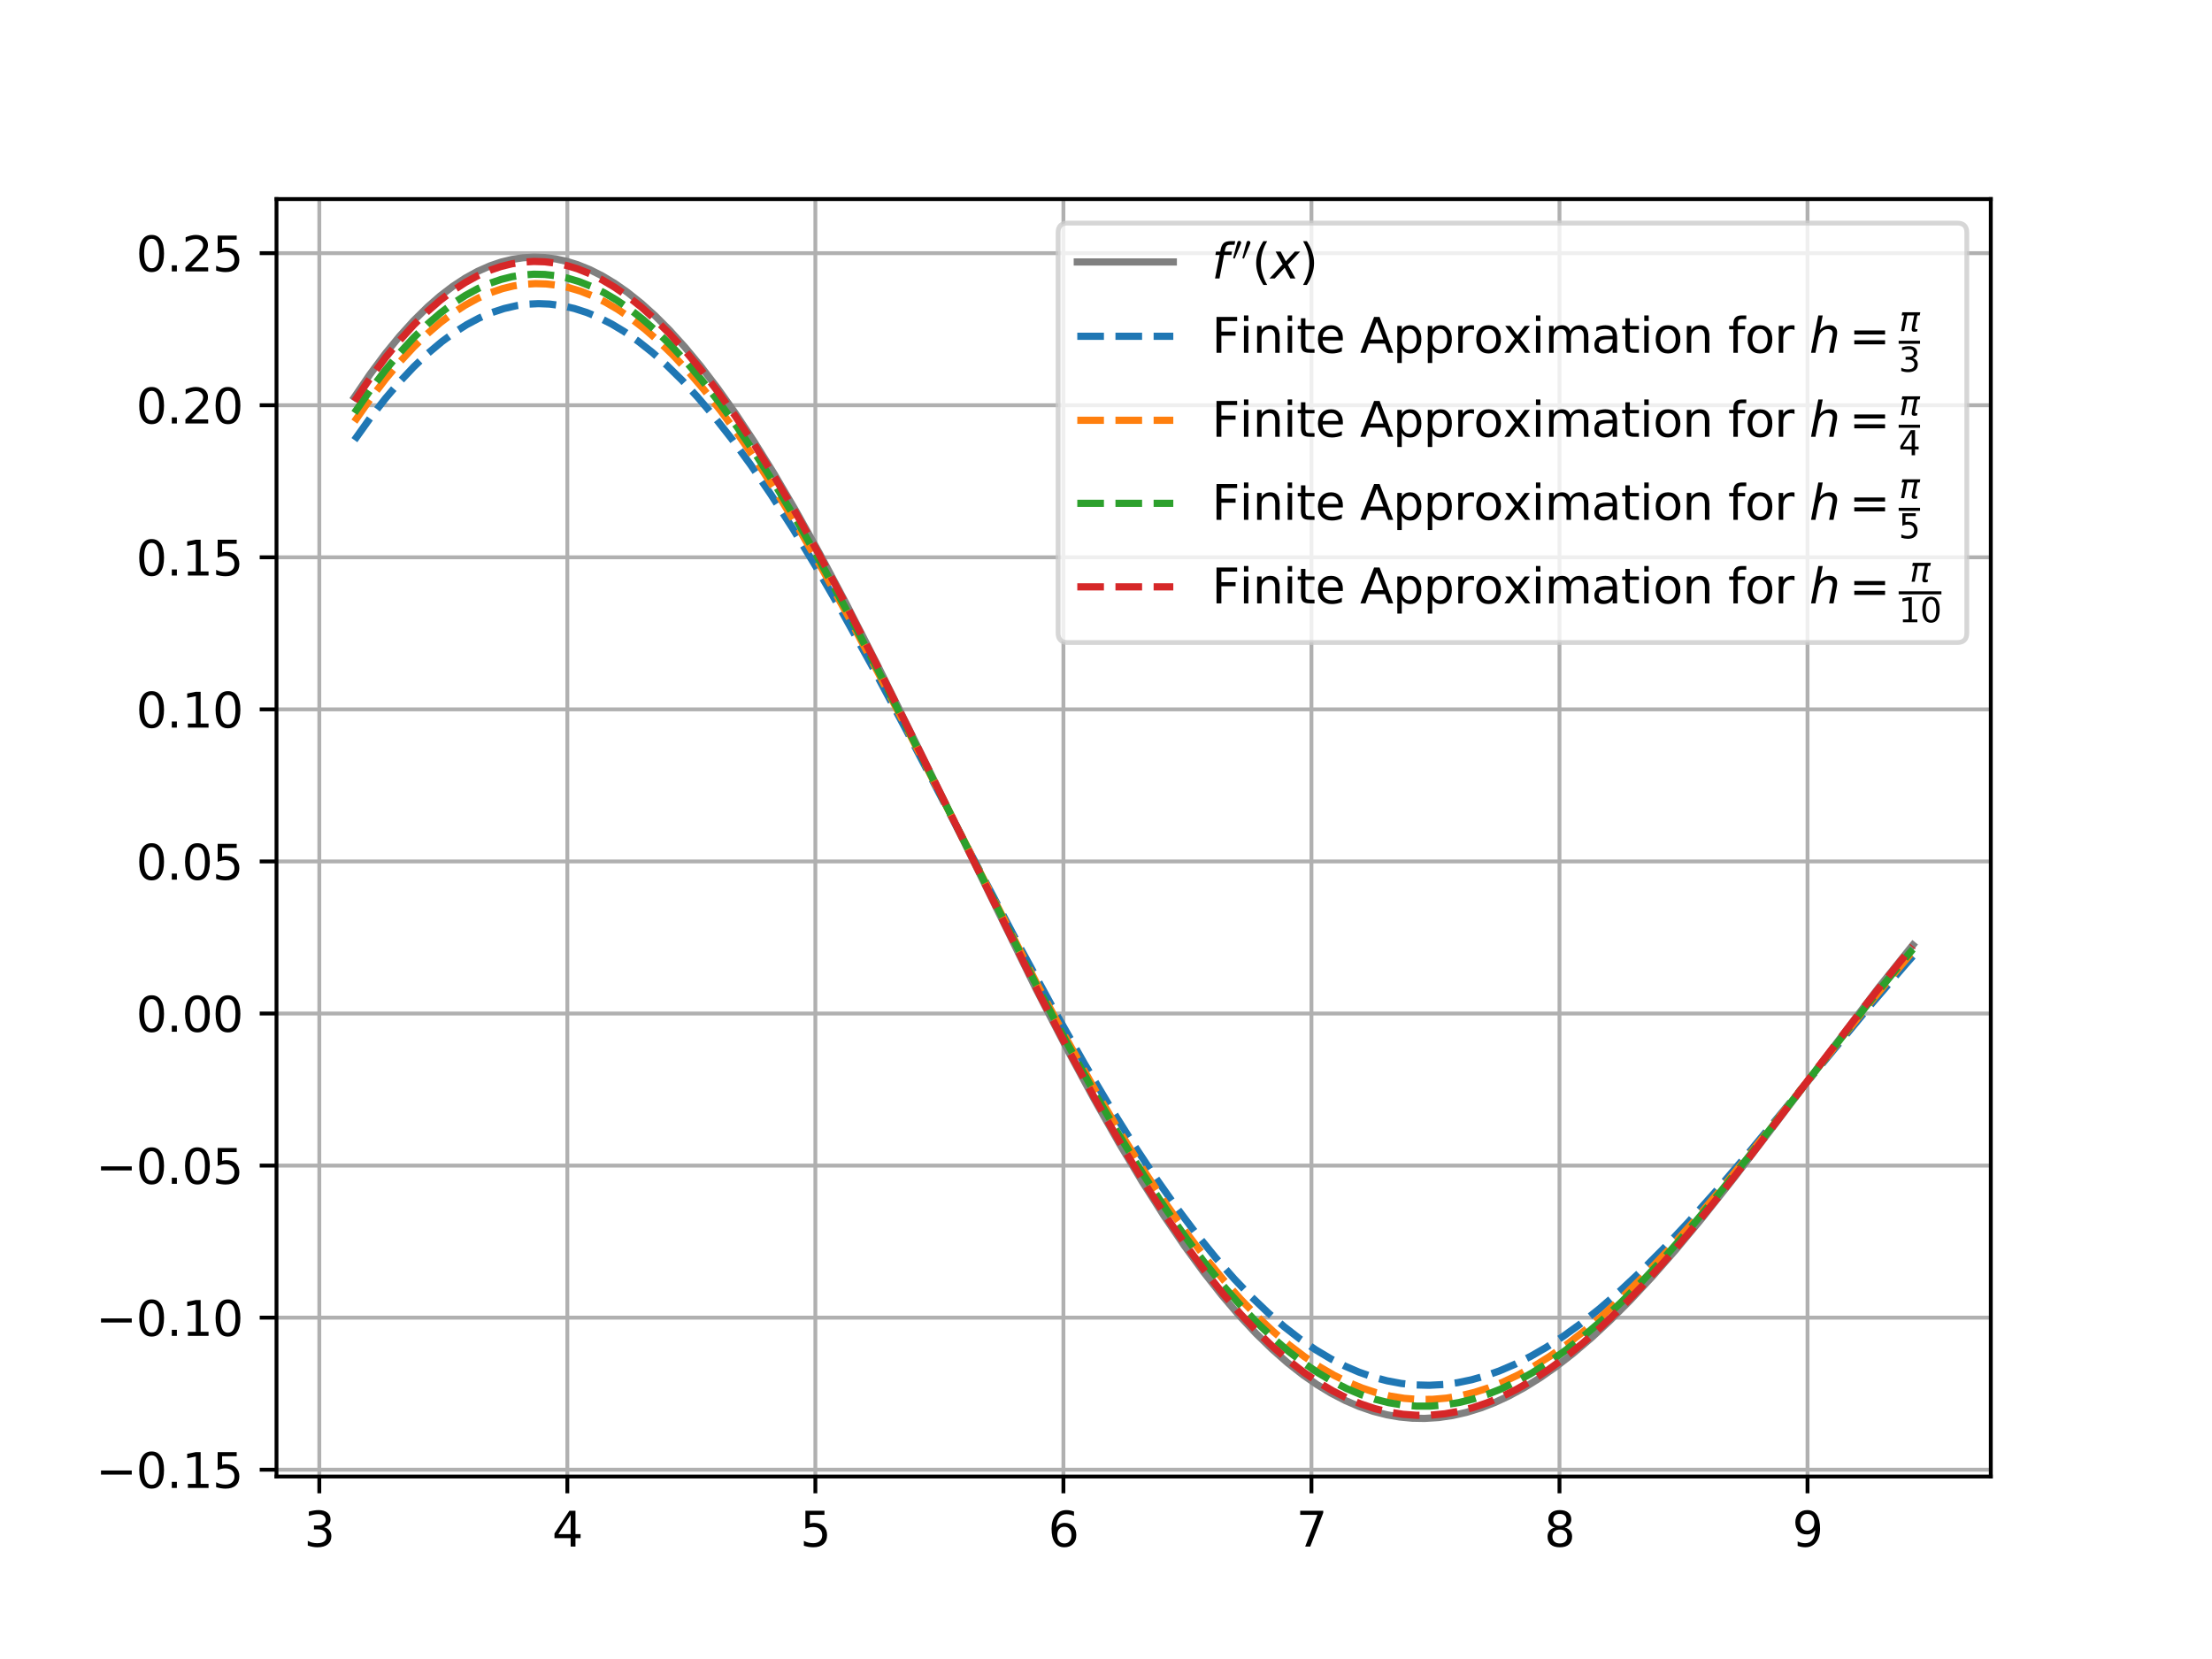 <?xml version="1.0" encoding="utf-8" standalone="no"?>
<!DOCTYPE svg PUBLIC "-//W3C//DTD SVG 1.1//EN"
  "http://www.w3.org/Graphics/SVG/1.1/DTD/svg11.dtd">
<svg xmlns:xlink="http://www.w3.org/1999/xlink" width="460.8pt" height="345.6pt" viewBox="0 0 460.8 345.6" xmlns="http://www.w3.org/2000/svg" version="1.1">
 <defs>
  <style type="text/css">*{stroke-linejoin: round; stroke-linecap: butt}</style>
 </defs>
 <g id="figure_1">
  <g id="patch_1">
   <path d="M 0 345.6 
L 460.8 345.6 
L 460.8 0 
L 0 0 
z
" style="fill: #ffffff"/>
  </g>
  <g id="axes_1">
   <g id="patch_2">
    <path d="M 57.6 307.584 
L 414.72 307.584 
L 414.72 41.472 
L 57.6 41.472 
z
" style="fill: #ffffff"/>
   </g>
   <g id="matplotlib.axis_1">
    <g id="xtick_1">
     <g id="line2d_1">
      <path d="M 66.517 307.584 
L 66.517 41.472 
" clip-path="url(#p59046f3dd7)" style="fill: none; stroke: #b0b0b0; stroke-width: 0.8; stroke-linecap: square"/>
     </g>
     <g id="line2d_2">
      <defs>
       <path id="ma55c573a46" d="M 0 0 
L 0 3.5 
" style="stroke: #000000; stroke-width: 0.8"/>
      </defs>
      <g>
       <use xlink:href="#ma55c573a46" x="66.517" y="307.584" style="stroke: #000000; stroke-width: 0.8"/>
      </g>
     </g>
     <g id="text_1">
      <!-- 3 -->
      <g transform="translate(63.335 322.182) scale(0.1 -0.1)">
       <defs>
        <path id="DejaVuSans-33" d="M 2597 2516 
Q 3050 2419 3304 2112 
Q 3559 1806 3559 1356 
Q 3559 666 3084 287 
Q 2609 -91 1734 -91 
Q 1441 -91 1130 -33 
Q 819 25 488 141 
L 488 750 
Q 750 597 1062 519 
Q 1375 441 1716 441 
Q 2309 441 2620 675 
Q 2931 909 2931 1356 
Q 2931 1769 2642 2001 
Q 2353 2234 1838 2234 
L 1294 2234 
L 1294 2753 
L 1863 2753 
Q 2328 2753 2575 2939 
Q 2822 3125 2822 3475 
Q 2822 3834 2567 4026 
Q 2313 4219 1838 4219 
Q 1578 4219 1281 4162 
Q 984 4106 628 3988 
L 628 4550 
Q 988 4650 1302 4700 
Q 1616 4750 1894 4750 
Q 2613 4750 3031 4423 
Q 3450 4097 3450 3541 
Q 3450 3153 3228 2886 
Q 3006 2619 2597 2516 
z
" transform="scale(0.016)"/>
       </defs>
       <use xlink:href="#DejaVuSans-33"/>
      </g>
     </g>
    </g>
    <g id="xtick_2">
     <g id="line2d_3">
      <path d="M 118.187 307.584 
L 118.187 41.472 
" clip-path="url(#p59046f3dd7)" style="fill: none; stroke: #b0b0b0; stroke-width: 0.8; stroke-linecap: square"/>
     </g>
     <g id="line2d_4">
      <g>
       <use xlink:href="#ma55c573a46" x="118.187" y="307.584" style="stroke: #000000; stroke-width: 0.8"/>
      </g>
     </g>
     <g id="text_2">
      <!-- 4 -->
      <g transform="translate(115.006 322.182) scale(0.1 -0.1)">
       <defs>
        <path id="DejaVuSans-34" d="M 2419 4116 
L 825 1625 
L 2419 1625 
L 2419 4116 
z
M 2253 4666 
L 3047 4666 
L 3047 1625 
L 3713 1625 
L 3713 1100 
L 3047 1100 
L 3047 0 
L 2419 0 
L 2419 1100 
L 313 1100 
L 313 1709 
L 2253 4666 
z
" transform="scale(0.016)"/>
       </defs>
       <use xlink:href="#DejaVuSans-34"/>
      </g>
     </g>
    </g>
    <g id="xtick_3">
     <g id="line2d_5">
      <path d="M 169.857 307.584 
L 169.857 41.472 
" clip-path="url(#p59046f3dd7)" style="fill: none; stroke: #b0b0b0; stroke-width: 0.8; stroke-linecap: square"/>
     </g>
     <g id="line2d_6">
      <g>
       <use xlink:href="#ma55c573a46" x="169.857" y="307.584" style="stroke: #000000; stroke-width: 0.8"/>
      </g>
     </g>
     <g id="text_3">
      <!-- 5 -->
      <g transform="translate(166.676 322.182) scale(0.1 -0.1)">
       <defs>
        <path id="DejaVuSans-35" d="M 691 4666 
L 3169 4666 
L 3169 4134 
L 1269 4134 
L 1269 2991 
Q 1406 3038 1543 3061 
Q 1681 3084 1819 3084 
Q 2600 3084 3056 2656 
Q 3513 2228 3513 1497 
Q 3513 744 3044 326 
Q 2575 -91 1722 -91 
Q 1428 -91 1123 -41 
Q 819 9 494 109 
L 494 744 
Q 775 591 1075 516 
Q 1375 441 1709 441 
Q 2250 441 2565 725 
Q 2881 1009 2881 1497 
Q 2881 1984 2565 2268 
Q 2250 2553 1709 2553 
Q 1456 2553 1204 2497 
Q 953 2441 691 2322 
L 691 4666 
z
" transform="scale(0.016)"/>
       </defs>
       <use xlink:href="#DejaVuSans-35"/>
      </g>
     </g>
    </g>
    <g id="xtick_4">
     <g id="line2d_7">
      <path d="M 221.528 307.584 
L 221.528 41.472 
" clip-path="url(#p59046f3dd7)" style="fill: none; stroke: #b0b0b0; stroke-width: 0.8; stroke-linecap: square"/>
     </g>
     <g id="line2d_8">
      <g>
       <use xlink:href="#ma55c573a46" x="221.528" y="307.584" style="stroke: #000000; stroke-width: 0.8"/>
      </g>
     </g>
     <g id="text_4">
      <!-- 6 -->
      <g transform="translate(218.346 322.182) scale(0.1 -0.1)">
       <defs>
        <path id="DejaVuSans-36" d="M 2113 2584 
Q 1688 2584 1439 2293 
Q 1191 2003 1191 1497 
Q 1191 994 1439 701 
Q 1688 409 2113 409 
Q 2538 409 2786 701 
Q 3034 994 3034 1497 
Q 3034 2003 2786 2293 
Q 2538 2584 2113 2584 
z
M 3366 4563 
L 3366 3988 
Q 3128 4100 2886 4159 
Q 2644 4219 2406 4219 
Q 1781 4219 1451 3797 
Q 1122 3375 1075 2522 
Q 1259 2794 1537 2939 
Q 1816 3084 2150 3084 
Q 2853 3084 3261 2657 
Q 3669 2231 3669 1497 
Q 3669 778 3244 343 
Q 2819 -91 2113 -91 
Q 1303 -91 875 529 
Q 447 1150 447 2328 
Q 447 3434 972 4092 
Q 1497 4750 2381 4750 
Q 2619 4750 2861 4703 
Q 3103 4656 3366 4563 
z
" transform="scale(0.016)"/>
       </defs>
       <use xlink:href="#DejaVuSans-36"/>
      </g>
     </g>
    </g>
    <g id="xtick_5">
     <g id="line2d_9">
      <path d="M 273.198 307.584 
L 273.198 41.472 
" clip-path="url(#p59046f3dd7)" style="fill: none; stroke: #b0b0b0; stroke-width: 0.8; stroke-linecap: square"/>
     </g>
     <g id="line2d_10">
      <g>
       <use xlink:href="#ma55c573a46" x="273.198" y="307.584" style="stroke: #000000; stroke-width: 0.8"/>
      </g>
     </g>
     <g id="text_5">
      <!-- 7 -->
      <g transform="translate(270.017 322.182) scale(0.1 -0.1)">
       <defs>
        <path id="DejaVuSans-37" d="M 525 4666 
L 3525 4666 
L 3525 4397 
L 1831 0 
L 1172 0 
L 2766 4134 
L 525 4134 
L 525 4666 
z
" transform="scale(0.016)"/>
       </defs>
       <use xlink:href="#DejaVuSans-37"/>
      </g>
     </g>
    </g>
    <g id="xtick_6">
     <g id="line2d_11">
      <path d="M 324.868 307.584 
L 324.868 41.472 
" clip-path="url(#p59046f3dd7)" style="fill: none; stroke: #b0b0b0; stroke-width: 0.8; stroke-linecap: square"/>
     </g>
     <g id="line2d_12">
      <g>
       <use xlink:href="#ma55c573a46" x="324.868" y="307.584" style="stroke: #000000; stroke-width: 0.8"/>
      </g>
     </g>
     <g id="text_6">
      <!-- 8 -->
      <g transform="translate(321.687 322.182) scale(0.1 -0.1)">
       <defs>
        <path id="DejaVuSans-38" d="M 2034 2216 
Q 1584 2216 1326 1975 
Q 1069 1734 1069 1313 
Q 1069 891 1326 650 
Q 1584 409 2034 409 
Q 2484 409 2743 651 
Q 3003 894 3003 1313 
Q 3003 1734 2745 1975 
Q 2488 2216 2034 2216 
z
M 1403 2484 
Q 997 2584 770 2862 
Q 544 3141 544 3541 
Q 544 4100 942 4425 
Q 1341 4750 2034 4750 
Q 2731 4750 3128 4425 
Q 3525 4100 3525 3541 
Q 3525 3141 3298 2862 
Q 3072 2584 2669 2484 
Q 3125 2378 3379 2068 
Q 3634 1759 3634 1313 
Q 3634 634 3220 271 
Q 2806 -91 2034 -91 
Q 1263 -91 848 271 
Q 434 634 434 1313 
Q 434 1759 690 2068 
Q 947 2378 1403 2484 
z
M 1172 3481 
Q 1172 3119 1398 2916 
Q 1625 2713 2034 2713 
Q 2441 2713 2670 2916 
Q 2900 3119 2900 3481 
Q 2900 3844 2670 4047 
Q 2441 4250 2034 4250 
Q 1625 4250 1398 4047 
Q 1172 3844 1172 3481 
z
" transform="scale(0.016)"/>
       </defs>
       <use xlink:href="#DejaVuSans-38"/>
      </g>
     </g>
    </g>
    <g id="xtick_7">
     <g id="line2d_13">
      <path d="M 376.539 307.584 
L 376.539 41.472 
" clip-path="url(#p59046f3dd7)" style="fill: none; stroke: #b0b0b0; stroke-width: 0.8; stroke-linecap: square"/>
     </g>
     <g id="line2d_14">
      <g>
       <use xlink:href="#ma55c573a46" x="376.539" y="307.584" style="stroke: #000000; stroke-width: 0.8"/>
      </g>
     </g>
     <g id="text_7">
      <!-- 9 -->
      <g transform="translate(373.358 322.182) scale(0.1 -0.1)">
       <defs>
        <path id="DejaVuSans-39" d="M 703 97 
L 703 672 
Q 941 559 1184 500 
Q 1428 441 1663 441 
Q 2288 441 2617 861 
Q 2947 1281 2994 2138 
Q 2813 1869 2534 1725 
Q 2256 1581 1919 1581 
Q 1219 1581 811 2004 
Q 403 2428 403 3163 
Q 403 3881 828 4315 
Q 1253 4750 1959 4750 
Q 2769 4750 3195 4129 
Q 3622 3509 3622 2328 
Q 3622 1225 3098 567 
Q 2575 -91 1691 -91 
Q 1453 -91 1209 -44 
Q 966 3 703 97 
z
M 1959 2075 
Q 2384 2075 2632 2365 
Q 2881 2656 2881 3163 
Q 2881 3666 2632 3958 
Q 2384 4250 1959 4250 
Q 1534 4250 1286 3958 
Q 1038 3666 1038 3163 
Q 1038 2656 1286 2365 
Q 1534 2075 1959 2075 
z
" transform="scale(0.016)"/>
       </defs>
       <use xlink:href="#DejaVuSans-39"/>
      </g>
     </g>
    </g>
   </g>
   <g id="matplotlib.axis_2">
    <g id="ytick_1">
     <g id="line2d_15">
      <path d="M 57.6 306.168 
L 414.72 306.168 
" clip-path="url(#p59046f3dd7)" style="fill: none; stroke: #b0b0b0; stroke-width: 0.8; stroke-linecap: square"/>
     </g>
     <g id="line2d_16">
      <defs>
       <path id="mdb1c4c41d0" d="M 0 0 
L -3.5 0 
" style="stroke: #000000; stroke-width: 0.8"/>
      </defs>
      <g>
       <use xlink:href="#mdb1c4c41d0" x="57.6" y="306.168" style="stroke: #000000; stroke-width: 0.8"/>
      </g>
     </g>
     <g id="text_8">
      <!-- −0.15 -->
      <g transform="translate(19.955 309.967) scale(0.1 -0.1)">
       <defs>
        <path id="DejaVuSans-2212" d="M 678 2272 
L 4684 2272 
L 4684 1741 
L 678 1741 
L 678 2272 
z
" transform="scale(0.016)"/>
        <path id="DejaVuSans-30" d="M 2034 4250 
Q 1547 4250 1301 3770 
Q 1056 3291 1056 2328 
Q 1056 1369 1301 889 
Q 1547 409 2034 409 
Q 2525 409 2770 889 
Q 3016 1369 3016 2328 
Q 3016 3291 2770 3770 
Q 2525 4250 2034 4250 
z
M 2034 4750 
Q 2819 4750 3233 4129 
Q 3647 3509 3647 2328 
Q 3647 1150 3233 529 
Q 2819 -91 2034 -91 
Q 1250 -91 836 529 
Q 422 1150 422 2328 
Q 422 3509 836 4129 
Q 1250 4750 2034 4750 
z
" transform="scale(0.016)"/>
        <path id="DejaVuSans-2e" d="M 684 794 
L 1344 794 
L 1344 0 
L 684 0 
L 684 794 
z
" transform="scale(0.016)"/>
        <path id="DejaVuSans-31" d="M 794 531 
L 1825 531 
L 1825 4091 
L 703 3866 
L 703 4441 
L 1819 4666 
L 2450 4666 
L 2450 531 
L 3481 531 
L 3481 0 
L 794 0 
L 794 531 
z
" transform="scale(0.016)"/>
       </defs>
       <use xlink:href="#DejaVuSans-2212"/>
       <use xlink:href="#DejaVuSans-30" x="83.789"/>
       <use xlink:href="#DejaVuSans-2e" x="147.412"/>
       <use xlink:href="#DejaVuSans-31" x="179.199"/>
       <use xlink:href="#DejaVuSans-35" x="242.822"/>
      </g>
     </g>
    </g>
    <g id="ytick_2">
     <g id="line2d_17">
      <path d="M 57.6 274.489 
L 414.72 274.489 
" clip-path="url(#p59046f3dd7)" style="fill: none; stroke: #b0b0b0; stroke-width: 0.8; stroke-linecap: square"/>
     </g>
     <g id="line2d_18">
      <g>
       <use xlink:href="#mdb1c4c41d0" x="57.6" y="274.489" style="stroke: #000000; stroke-width: 0.8"/>
      </g>
     </g>
     <g id="text_9">
      <!-- −0.10 -->
      <g transform="translate(19.955 278.289) scale(0.1 -0.1)">
       <use xlink:href="#DejaVuSans-2212"/>
       <use xlink:href="#DejaVuSans-30" x="83.789"/>
       <use xlink:href="#DejaVuSans-2e" x="147.412"/>
       <use xlink:href="#DejaVuSans-31" x="179.199"/>
       <use xlink:href="#DejaVuSans-30" x="242.822"/>
      </g>
     </g>
    </g>
    <g id="ytick_3">
     <g id="line2d_19">
      <path d="M 57.6 242.811 
L 414.72 242.811 
" clip-path="url(#p59046f3dd7)" style="fill: none; stroke: #b0b0b0; stroke-width: 0.8; stroke-linecap: square"/>
     </g>
     <g id="line2d_20">
      <g>
       <use xlink:href="#mdb1c4c41d0" x="57.6" y="242.811" style="stroke: #000000; stroke-width: 0.8"/>
      </g>
     </g>
     <g id="text_10">
      <!-- −0.05 -->
      <g transform="translate(19.955 246.61) scale(0.1 -0.1)">
       <use xlink:href="#DejaVuSans-2212"/>
       <use xlink:href="#DejaVuSans-30" x="83.789"/>
       <use xlink:href="#DejaVuSans-2e" x="147.412"/>
       <use xlink:href="#DejaVuSans-30" x="179.199"/>
       <use xlink:href="#DejaVuSans-35" x="242.822"/>
      </g>
     </g>
    </g>
    <g id="ytick_4">
     <g id="line2d_21">
      <path d="M 57.6 211.132 
L 414.72 211.132 
" clip-path="url(#p59046f3dd7)" style="fill: none; stroke: #b0b0b0; stroke-width: 0.8; stroke-linecap: square"/>
     </g>
     <g id="line2d_22">
      <g>
       <use xlink:href="#mdb1c4c41d0" x="57.6" y="211.132" style="stroke: #000000; stroke-width: 0.8"/>
      </g>
     </g>
     <g id="text_11">
      <!-- 0.00 -->
      <g transform="translate(28.334 214.931) scale(0.1 -0.1)">
       <use xlink:href="#DejaVuSans-30"/>
       <use xlink:href="#DejaVuSans-2e" x="63.623"/>
       <use xlink:href="#DejaVuSans-30" x="95.41"/>
       <use xlink:href="#DejaVuSans-30" x="159.033"/>
      </g>
     </g>
    </g>
    <g id="ytick_5">
     <g id="line2d_23">
      <path d="M 57.6 179.454 
L 414.72 179.454 
" clip-path="url(#p59046f3dd7)" style="fill: none; stroke: #b0b0b0; stroke-width: 0.8; stroke-linecap: square"/>
     </g>
     <g id="line2d_24">
      <g>
       <use xlink:href="#mdb1c4c41d0" x="57.6" y="179.454" style="stroke: #000000; stroke-width: 0.8"/>
      </g>
     </g>
     <g id="text_12">
      <!-- 0.05 -->
      <g transform="translate(28.334 183.253) scale(0.1 -0.1)">
       <use xlink:href="#DejaVuSans-30"/>
       <use xlink:href="#DejaVuSans-2e" x="63.623"/>
       <use xlink:href="#DejaVuSans-30" x="95.41"/>
       <use xlink:href="#DejaVuSans-35" x="159.033"/>
      </g>
     </g>
    </g>
    <g id="ytick_6">
     <g id="line2d_25">
      <path d="M 57.6 147.775 
L 414.72 147.775 
" clip-path="url(#p59046f3dd7)" style="fill: none; stroke: #b0b0b0; stroke-width: 0.8; stroke-linecap: square"/>
     </g>
     <g id="line2d_26">
      <g>
       <use xlink:href="#mdb1c4c41d0" x="57.6" y="147.775" style="stroke: #000000; stroke-width: 0.8"/>
      </g>
     </g>
     <g id="text_13">
      <!-- 0.10 -->
      <g transform="translate(28.334 151.574) scale(0.1 -0.1)">
       <use xlink:href="#DejaVuSans-30"/>
       <use xlink:href="#DejaVuSans-2e" x="63.623"/>
       <use xlink:href="#DejaVuSans-31" x="95.41"/>
       <use xlink:href="#DejaVuSans-30" x="159.033"/>
      </g>
     </g>
    </g>
    <g id="ytick_7">
     <g id="line2d_27">
      <path d="M 57.6 116.097 
L 414.72 116.097 
" clip-path="url(#p59046f3dd7)" style="fill: none; stroke: #b0b0b0; stroke-width: 0.8; stroke-linecap: square"/>
     </g>
     <g id="line2d_28">
      <g>
       <use xlink:href="#mdb1c4c41d0" x="57.6" y="116.097" style="stroke: #000000; stroke-width: 0.8"/>
      </g>
     </g>
     <g id="text_14">
      <!-- 0.15 -->
      <g transform="translate(28.334 119.896) scale(0.1 -0.1)">
       <use xlink:href="#DejaVuSans-30"/>
       <use xlink:href="#DejaVuSans-2e" x="63.623"/>
       <use xlink:href="#DejaVuSans-31" x="95.41"/>
       <use xlink:href="#DejaVuSans-35" x="159.033"/>
      </g>
     </g>
    </g>
    <g id="ytick_8">
     <g id="line2d_29">
      <path d="M 57.6 84.418 
L 414.72 84.418 
" clip-path="url(#p59046f3dd7)" style="fill: none; stroke: #b0b0b0; stroke-width: 0.8; stroke-linecap: square"/>
     </g>
     <g id="line2d_30">
      <g>
       <use xlink:href="#mdb1c4c41d0" x="57.6" y="84.418" style="stroke: #000000; stroke-width: 0.8"/>
      </g>
     </g>
     <g id="text_15">
      <!-- 0.20 -->
      <g transform="translate(28.334 88.217) scale(0.1 -0.1)">
       <defs>
        <path id="DejaVuSans-32" d="M 1228 531 
L 3431 531 
L 3431 0 
L 469 0 
L 469 531 
Q 828 903 1448 1529 
Q 2069 2156 2228 2338 
Q 2531 2678 2651 2914 
Q 2772 3150 2772 3378 
Q 2772 3750 2511 3984 
Q 2250 4219 1831 4219 
Q 1534 4219 1204 4116 
Q 875 4013 500 3803 
L 500 4441 
Q 881 4594 1212 4672 
Q 1544 4750 1819 4750 
Q 2544 4750 2975 4387 
Q 3406 4025 3406 3419 
Q 3406 3131 3298 2873 
Q 3191 2616 2906 2266 
Q 2828 2175 2409 1742 
Q 1991 1309 1228 531 
z
" transform="scale(0.016)"/>
       </defs>
       <use xlink:href="#DejaVuSans-30"/>
       <use xlink:href="#DejaVuSans-2e" x="63.623"/>
       <use xlink:href="#DejaVuSans-32" x="95.41"/>
       <use xlink:href="#DejaVuSans-30" x="159.033"/>
      </g>
     </g>
    </g>
    <g id="ytick_9">
     <g id="line2d_31">
      <path d="M 57.6 52.739 
L 414.72 52.739 
" clip-path="url(#p59046f3dd7)" style="fill: none; stroke: #b0b0b0; stroke-width: 0.8; stroke-linecap: square"/>
     </g>
     <g id="line2d_32">
      <g>
       <use xlink:href="#mdb1c4c41d0" x="57.6" y="52.739" style="stroke: #000000; stroke-width: 0.8"/>
      </g>
     </g>
     <g id="text_16">
      <!-- 0.25 -->
      <g transform="translate(28.334 56.539) scale(0.1 -0.1)">
       <use xlink:href="#DejaVuSans-30"/>
       <use xlink:href="#DejaVuSans-2e" x="63.623"/>
       <use xlink:href="#DejaVuSans-32" x="95.41"/>
       <use xlink:href="#DejaVuSans-35" x="159.033"/>
      </g>
     </g>
    </g>
   </g>
   <g id="line2d_33">
    <path d="M 73.833 82.744 
L 77.083 77.972 
L 80.332 73.607 
L 83.257 70.035 
L 86.182 66.805 
L 89.107 63.922 
L 91.707 61.653 
L 94.306 59.663 
L 96.906 57.954 
L 99.506 56.525 
L 102.106 55.378 
L 104.381 54.604 
L 106.656 54.046 
L 108.931 53.701 
L 111.205 53.57 
L 113.48 53.649 
L 115.755 53.939 
L 118.03 54.436 
L 120.305 55.139 
L 122.905 56.19 
L 125.504 57.502 
L 128.104 59.07 
L 130.704 60.888 
L 133.629 63.226 
L 136.554 65.865 
L 139.479 68.797 
L 142.728 72.383 
L 145.978 76.303 
L 149.553 80.981 
L 153.128 86.022 
L 157.027 91.907 
L 161.252 98.702 
L 165.802 106.461 
L 170.677 115.224 
L 176.201 125.631 
L 182.701 138.392 
L 190.825 154.88 
L 215.849 206.043 
L 222.348 218.622 
L 227.873 228.856 
L 233.073 238.025 
L 237.947 246.154 
L 242.497 253.29 
L 246.722 259.493 
L 250.622 264.835 
L 254.521 269.787 
L 258.096 273.971 
L 261.671 277.804 
L 264.921 280.975 
L 268.17 283.842 
L 271.42 286.399 
L 274.345 288.432 
L 277.27 290.209 
L 280.195 291.729 
L 283.12 292.99 
L 286.044 293.994 
L 288.969 294.739 
L 291.569 295.187 
L 294.169 295.434 
L 296.769 295.481 
L 299.693 295.3 
L 302.618 294.872 
L 305.543 294.204 
L 308.468 293.3 
L 311.393 292.166 
L 314.318 290.808 
L 317.567 289.044 
L 320.817 287.022 
L 324.067 284.753 
L 327.642 281.985 
L 331.541 278.659 
L 335.441 275.034 
L 339.666 270.799 
L 344.216 265.914 
L 349.09 260.351 
L 354.615 253.7 
L 361.115 245.505 
L 369.564 234.452 
L 391.338 205.771 
L 398.162 197.262 
L 398.487 196.867 
L 398.487 196.867 
" clip-path="url(#p59046f3dd7)" style="fill: none; stroke: #808080; stroke-width: 1.5; stroke-linecap: square"/>
   </g>
   <g id="line2d_34">
    <path d="M 73.833 91.684 
L 77.083 87.131 
L 80.332 82.957 
L 83.257 79.531 
L 86.182 76.425 
L 89.107 73.642 
L 92.032 71.185 
L 94.631 69.278 
L 97.231 67.632 
L 99.831 66.249 
L 102.431 65.127 
L 105.031 64.269 
L 107.631 63.672 
L 109.905 63.363 
L 112.18 63.253 
L 114.455 63.34 
L 117.055 63.678 
L 119.655 64.269 
L 122.255 65.109 
L 124.855 66.194 
L 127.454 67.519 
L 130.054 69.081 
L 132.979 71.114 
L 135.904 73.431 
L 138.829 76.025 
L 142.078 79.219 
L 145.328 82.729 
L 148.903 86.939 
L 152.478 91.494 
L 156.378 96.832 
L 160.602 103.018 
L 165.152 110.105 
L 170.027 118.134 
L 175.226 127.124 
L 181.401 138.266 
L 188.875 152.248 
L 201.225 175.922 
L 212.599 197.563 
L 219.749 210.71 
L 225.923 221.609 
L 231.448 230.905 
L 236.322 238.687 
L 240.872 245.553 
L 245.097 251.552 
L 249.322 257.163 
L 253.221 261.977 
L 257.121 266.424 
L 260.696 270.166 
L 264.271 273.578 
L 267.521 276.386 
L 270.77 278.91 
L 274.02 281.146 
L 277.27 283.089 
L 280.195 284.588 
L 283.12 285.847 
L 286.044 286.867 
L 288.969 287.649 
L 291.894 288.194 
L 294.819 288.503 
L 297.744 288.579 
L 300.668 288.424 
L 303.593 288.043 
L 306.518 287.439 
L 309.443 286.617 
L 312.368 285.583 
L 315.617 284.192 
L 318.867 282.554 
L 322.117 280.678 
L 325.692 278.354 
L 329.267 275.768 
L 333.166 272.669 
L 337.391 269.006 
L 341.616 265.052 
L 346.491 260.168 
L 351.69 254.628 
L 357.54 248.059 
L 364.364 240.054 
L 374.114 228.242 
L 390.038 208.946 
L 397.187 200.653 
L 398.487 199.187 
L 398.487 199.187 
" clip-path="url(#p59046f3dd7)" style="fill: none; stroke-dasharray: 5.55,2.4; stroke-dashoffset: 0; stroke: #1f77b4; stroke-width: 1.5"/>
   </g>
   <g id="line2d_35">
    <path d="M 73.833 87.836 
L 77.083 83.188 
L 80.332 78.932 
L 83.257 75.443 
L 86.182 72.283 
L 89.107 69.457 
L 91.707 67.227 
L 94.306 65.265 
L 96.906 63.573 
L 99.506 62.151 
L 102.106 60.999 
L 104.706 60.118 
L 106.981 59.569 
L 109.255 59.225 
L 111.53 59.086 
L 113.805 59.151 
L 116.08 59.417 
L 118.355 59.883 
L 120.955 60.658 
L 123.555 61.686 
L 126.154 62.965 
L 128.754 64.49 
L 131.354 66.254 
L 134.279 68.52 
L 137.204 71.074 
L 140.129 73.908 
L 143.378 77.373 
L 146.628 81.157 
L 150.203 85.67 
L 153.778 90.53 
L 157.677 96.2 
L 161.902 102.745 
L 166.452 110.214 
L 171.327 118.645 
L 176.851 128.655 
L 183.351 140.921 
L 191.475 156.763 
L 215.849 204.64 
L 222.348 216.752 
L 228.198 227.183 
L 233.398 236 
L 238.272 243.821 
L 242.822 250.689 
L 247.047 256.662 
L 250.947 261.808 
L 254.846 266.582 
L 258.421 270.618 
L 261.996 274.318 
L 265.246 277.381 
L 268.495 280.154 
L 271.745 282.63 
L 274.995 284.806 
L 277.92 286.506 
L 280.845 287.959 
L 283.769 289.164 
L 286.694 290.123 
L 289.619 290.835 
L 292.544 291.302 
L 295.469 291.526 
L 298.394 291.51 
L 301.318 291.256 
L 304.243 290.77 
L 307.168 290.054 
L 310.093 289.115 
L 313.018 287.958 
L 316.267 286.424 
L 319.517 284.638 
L 322.767 282.609 
L 326.342 280.11 
L 329.917 277.346 
L 333.816 274.047 
L 338.041 270.163 
L 342.591 265.654 
L 347.465 260.489 
L 352.665 254.652 
L 358.84 247.364 
L 366.314 238.167 
L 378.989 222.132 
L 389.713 208.704 
L 396.862 200.098 
L 398.487 198.199 
L 398.487 198.199 
" clip-path="url(#p59046f3dd7)" style="fill: none; stroke-dasharray: 5.55,2.4; stroke-dashoffset: 0; stroke: #ff7f0e; stroke-width: 1.5"/>
   </g>
   <g id="line2d_36">
    <path d="M 73.833 86.022 
L 77.083 81.329 
L 80.332 77.035 
L 83.257 73.516 
L 86.182 70.331 
L 89.107 67.484 
L 91.707 65.24 
L 94.306 63.269 
L 96.906 61.57 
L 99.506 60.145 
L 102.106 58.995 
L 104.381 58.214 
L 106.656 57.642 
L 108.931 57.28 
L 111.205 57.124 
L 113.48 57.176 
L 115.755 57.431 
L 118.03 57.89 
L 120.63 58.66 
L 123.23 59.688 
L 125.829 60.97 
L 128.429 62.502 
L 131.029 64.277 
L 133.954 66.56 
L 136.879 69.136 
L 139.804 71.996 
L 143.053 75.495 
L 146.303 79.319 
L 149.878 83.881 
L 153.453 88.797 
L 157.352 94.535 
L 161.577 101.161 
L 166.127 108.725 
L 171.002 117.267 
L 176.526 127.411 
L 183.026 139.847 
L 191.15 155.914 
L 215.849 205.136 
L 222.348 217.415 
L 228.198 227.985 
L 233.398 236.917 
L 238.272 244.837 
L 242.822 251.788 
L 247.047 257.832 
L 250.947 263.036 
L 254.846 267.862 
L 258.421 271.94 
L 261.996 275.675 
L 265.246 278.767 
L 268.495 281.562 
L 271.745 284.056 
L 274.67 286.04 
L 277.595 287.775 
L 280.52 289.259 
L 283.445 290.492 
L 286.369 291.474 
L 289.294 292.206 
L 292.219 292.689 
L 295.144 292.924 
L 298.069 292.915 
L 300.993 292.665 
L 303.918 292.178 
L 306.843 291.458 
L 309.768 290.511 
L 312.693 289.342 
L 315.942 287.79 
L 319.192 285.982 
L 322.442 283.926 
L 326.017 281.393 
L 329.592 278.59 
L 333.491 275.242 
L 337.716 271.301 
L 342.266 266.722 
L 347.141 261.476 
L 352.34 255.546 
L 358.19 248.537 
L 365.339 239.613 
L 376.389 225.415 
L 389.063 209.216 
L 396.212 200.435 
L 398.487 197.728 
L 398.487 197.728 
" clip-path="url(#p59046f3dd7)" style="fill: none; stroke-dasharray: 5.55,2.4; stroke-dashoffset: 0; stroke: #2ca02c; stroke-width: 1.5"/>
   </g>
   <g id="line2d_37">
    <path d="M 73.833 83.57 
L 77.083 78.818 
L 80.332 74.471 
L 83.257 70.912 
L 86.182 67.693 
L 89.107 64.819 
L 91.707 62.557 
L 94.306 60.571 
L 96.906 58.864 
L 99.506 57.437 
L 102.106 56.289 
L 104.381 55.513 
L 106.656 54.952 
L 108.931 54.602 
L 111.205 54.465 
L 113.48 54.537 
L 115.755 54.818 
L 118.03 55.306 
L 120.305 55.997 
L 122.905 57.035 
L 125.504 58.331 
L 128.104 59.882 
L 130.704 61.682 
L 133.629 63.998 
L 136.554 66.613 
L 139.479 69.518 
L 142.728 73.075 
L 145.978 76.962 
L 149.553 81.603 
L 153.128 86.604 
L 157.027 92.444 
L 161.252 99.188 
L 165.802 106.891 
L 170.677 115.591 
L 176.201 125.925 
L 182.376 137.953 
L 190.175 153.65 
L 216.824 207.721 
L 223.323 220.145 
L 228.848 230.236 
L 234.048 239.262 
L 238.597 246.733 
L 242.822 253.279 
L 247.047 259.418 
L 250.947 264.701 
L 254.846 269.596 
L 258.421 273.73 
L 261.996 277.514 
L 265.246 280.643 
L 268.495 283.469 
L 271.745 285.986 
L 274.67 287.986 
L 277.595 289.731 
L 280.52 291.221 
L 283.445 292.454 
L 286.369 293.43 
L 289.294 294.151 
L 292.219 294.618 
L 295.144 294.832 
L 298.069 294.797 
L 300.993 294.516 
L 303.918 293.994 
L 306.843 293.234 
L 309.768 292.242 
L 312.693 291.024 
L 315.942 289.413 
L 319.192 287.54 
L 322.442 285.416 
L 326.017 282.803 
L 329.592 279.915 
L 333.491 276.47 
L 337.716 272.417 
L 341.941 268.06 
L 346.816 262.697 
L 352.015 256.634 
L 357.865 249.467 
L 365.014 240.34 
L 376.064 225.815 
L 388.738 209.238 
L 395.887 200.249 
L 398.487 197.085 
L 398.487 197.085 
" clip-path="url(#p59046f3dd7)" style="fill: none; stroke-dasharray: 5.55,2.4; stroke-dashoffset: 0; stroke: #d62728; stroke-width: 1.5"/>
   </g>
   <g id="patch_3">
    <path d="M 57.6 307.584 
L 57.6 41.472 
" style="fill: none; stroke: #000000; stroke-width: 0.8; stroke-linejoin: miter; stroke-linecap: square"/>
   </g>
   <g id="patch_4">
    <path d="M 414.72 307.584 
L 414.72 41.472 
" style="fill: none; stroke: #000000; stroke-width: 0.8; stroke-linejoin: miter; stroke-linecap: square"/>
   </g>
   <g id="patch_5">
    <path d="M 57.6 307.584 
L 414.72 307.584 
" style="fill: none; stroke: #000000; stroke-width: 0.8; stroke-linejoin: miter; stroke-linecap: square"/>
   </g>
   <g id="patch_6">
    <path d="M 57.6 41.472 
L 414.72 41.472 
" style="fill: none; stroke: #000000; stroke-width: 0.8; stroke-linejoin: miter; stroke-linecap: square"/>
   </g>
   <g id="legend_1">
    <g id="patch_7">
     <path d="M 222.42 133.85 
L 407.72 133.85 
Q 409.72 133.85 409.72 131.85 
L 409.72 48.472 
Q 409.72 46.472 407.72 46.472 
L 222.42 46.472 
Q 220.42 46.472 220.42 48.472 
L 220.42 131.85 
Q 220.42 133.85 222.42 133.85 
z
" style="fill: #ffffff; opacity: 0.8; stroke: #cccccc; stroke-linejoin: miter"/>
    </g>
    <g id="line2d_38">
     <path d="M 224.42 54.57 
L 234.42 54.57 
L 244.42 54.57 
" style="fill: none; stroke: #808080; stroke-width: 1.5; stroke-linecap: square"/>
    </g>
    <g id="text_17">
     <!-- $f''(x)$ -->
     <g transform="translate(252.42 58.07) scale(0.1 -0.1)">
      <defs>
       <path id="DejaVuSans-Oblique-66" d="M 3059 4863 
L 2969 4384 
L 2419 4384 
Q 2106 4384 1964 4261 
Q 1822 4138 1753 3809 
L 1691 3500 
L 2638 3500 
L 2553 3053 
L 1606 3053 
L 1013 0 
L 434 0 
L 1031 3053 
L 481 3053 
L 563 3500 
L 1113 3500 
L 1159 3744 
Q 1278 4363 1576 4613 
Q 1875 4863 2516 4863 
L 3059 4863 
z
" transform="scale(0.016)"/>
       <path id="Cmsy10-30" d="M 225 347 
Q 184 359 184 409 
L 966 3316 
Q 1003 3434 1093 3506 
Q 1184 3578 1300 3578 
Q 1450 3578 1564 3479 
Q 1678 3381 1678 3231 
Q 1678 3166 1644 3084 
L 488 319 
Q 466 275 428 275 
Q 394 275 320 306 
Q 247 338 225 347 
z
" transform="scale(0.016)"/>
       <path id="DejaVuSans-28" d="M 1984 4856 
Q 1566 4138 1362 3434 
Q 1159 2731 1159 2009 
Q 1159 1288 1364 580 
Q 1569 -128 1984 -844 
L 1484 -844 
Q 1016 -109 783 600 
Q 550 1309 550 2009 
Q 550 2706 781 3412 
Q 1013 4119 1484 4856 
L 1984 4856 
z
" transform="scale(0.016)"/>
       <path id="DejaVuSans-Oblique-78" d="M 3841 3500 
L 2234 1784 
L 3219 0 
L 2559 0 
L 1819 1388 
L 531 0 
L -166 0 
L 1556 1844 
L 641 3500 
L 1300 3500 
L 1972 2234 
L 3144 3500 
L 3841 3500 
z
" transform="scale(0.016)"/>
       <path id="DejaVuSans-29" d="M 513 4856 
L 1013 4856 
Q 1481 4119 1714 3412 
Q 1947 2706 1947 2009 
Q 1947 1309 1714 600 
Q 1481 -109 1013 -844 
L 513 -844 
Q 928 -128 1133 580 
Q 1338 1288 1338 2009 
Q 1338 2731 1133 3434 
Q 928 4138 513 4856 
z
" transform="scale(0.016)"/>
      </defs>
      <use xlink:href="#DejaVuSans-Oblique-66" transform="translate(0 0.584)"/>
      <use xlink:href="#Cmsy10-30" transform="translate(42.653 38.866) scale(0.7)"/>
      <use xlink:href="#Cmsy10-30" transform="translate(61.896 38.866) scale(0.7)"/>
      <use xlink:href="#DejaVuSans-28" transform="translate(83.873 0.584)"/>
      <use xlink:href="#DejaVuSans-Oblique-78" transform="translate(122.887 0.584)"/>
      <use xlink:href="#DejaVuSans-29" transform="translate(182.067 0.584)"/>
     </g>
    </g>
    <g id="line2d_39">
     <path d="M 224.42 70.05 
L 234.42 70.05 
L 244.42 70.05 
" style="fill: none; stroke-dasharray: 5.55,2.4; stroke-dashoffset: 0; stroke: #1f77b4; stroke-width: 1.5"/>
    </g>
    <g id="text_18">
     <!-- Finite Approximation for $h = \frac{\pi}{3}$ -->
     <g transform="translate(252.42 73.55) scale(0.1 -0.1)">
      <defs>
       <path id="DejaVuSans-46" d="M 628 4666 
L 3309 4666 
L 3309 4134 
L 1259 4134 
L 1259 2759 
L 3109 2759 
L 3109 2228 
L 1259 2228 
L 1259 0 
L 628 0 
L 628 4666 
z
" transform="scale(0.016)"/>
       <path id="DejaVuSans-69" d="M 603 3500 
L 1178 3500 
L 1178 0 
L 603 0 
L 603 3500 
z
M 603 4863 
L 1178 4863 
L 1178 4134 
L 603 4134 
L 603 4863 
z
" transform="scale(0.016)"/>
       <path id="DejaVuSans-6e" d="M 3513 2113 
L 3513 0 
L 2938 0 
L 2938 2094 
Q 2938 2591 2744 2837 
Q 2550 3084 2163 3084 
Q 1697 3084 1428 2787 
Q 1159 2491 1159 1978 
L 1159 0 
L 581 0 
L 581 3500 
L 1159 3500 
L 1159 2956 
Q 1366 3272 1645 3428 
Q 1925 3584 2291 3584 
Q 2894 3584 3203 3211 
Q 3513 2838 3513 2113 
z
" transform="scale(0.016)"/>
       <path id="DejaVuSans-74" d="M 1172 4494 
L 1172 3500 
L 2356 3500 
L 2356 3053 
L 1172 3053 
L 1172 1153 
Q 1172 725 1289 603 
Q 1406 481 1766 481 
L 2356 481 
L 2356 0 
L 1766 0 
Q 1100 0 847 248 
Q 594 497 594 1153 
L 594 3053 
L 172 3053 
L 172 3500 
L 594 3500 
L 594 4494 
L 1172 4494 
z
" transform="scale(0.016)"/>
       <path id="DejaVuSans-65" d="M 3597 1894 
L 3597 1613 
L 953 1613 
Q 991 1019 1311 708 
Q 1631 397 2203 397 
Q 2534 397 2845 478 
Q 3156 559 3463 722 
L 3463 178 
Q 3153 47 2828 -22 
Q 2503 -91 2169 -91 
Q 1331 -91 842 396 
Q 353 884 353 1716 
Q 353 2575 817 3079 
Q 1281 3584 2069 3584 
Q 2775 3584 3186 3129 
Q 3597 2675 3597 1894 
z
M 3022 2063 
Q 3016 2534 2758 2815 
Q 2500 3097 2075 3097 
Q 1594 3097 1305 2825 
Q 1016 2553 972 2059 
L 3022 2063 
z
" transform="scale(0.016)"/>
       <path id="DejaVuSans-20" transform="scale(0.016)"/>
       <path id="DejaVuSans-41" d="M 2188 4044 
L 1331 1722 
L 3047 1722 
L 2188 4044 
z
M 1831 4666 
L 2547 4666 
L 4325 0 
L 3669 0 
L 3244 1197 
L 1141 1197 
L 716 0 
L 50 0 
L 1831 4666 
z
" transform="scale(0.016)"/>
       <path id="DejaVuSans-70" d="M 1159 525 
L 1159 -1331 
L 581 -1331 
L 581 3500 
L 1159 3500 
L 1159 2969 
Q 1341 3281 1617 3432 
Q 1894 3584 2278 3584 
Q 2916 3584 3314 3078 
Q 3713 2572 3713 1747 
Q 3713 922 3314 415 
Q 2916 -91 2278 -91 
Q 1894 -91 1617 61 
Q 1341 213 1159 525 
z
M 3116 1747 
Q 3116 2381 2855 2742 
Q 2594 3103 2138 3103 
Q 1681 3103 1420 2742 
Q 1159 2381 1159 1747 
Q 1159 1113 1420 752 
Q 1681 391 2138 391 
Q 2594 391 2855 752 
Q 3116 1113 3116 1747 
z
" transform="scale(0.016)"/>
       <path id="DejaVuSans-72" d="M 2631 2963 
Q 2534 3019 2420 3045 
Q 2306 3072 2169 3072 
Q 1681 3072 1420 2755 
Q 1159 2438 1159 1844 
L 1159 0 
L 581 0 
L 581 3500 
L 1159 3500 
L 1159 2956 
Q 1341 3275 1631 3429 
Q 1922 3584 2338 3584 
Q 2397 3584 2469 3576 
Q 2541 3569 2628 3553 
L 2631 2963 
z
" transform="scale(0.016)"/>
       <path id="DejaVuSans-6f" d="M 1959 3097 
Q 1497 3097 1228 2736 
Q 959 2375 959 1747 
Q 959 1119 1226 758 
Q 1494 397 1959 397 
Q 2419 397 2687 759 
Q 2956 1122 2956 1747 
Q 2956 2369 2687 2733 
Q 2419 3097 1959 3097 
z
M 1959 3584 
Q 2709 3584 3137 3096 
Q 3566 2609 3566 1747 
Q 3566 888 3137 398 
Q 2709 -91 1959 -91 
Q 1206 -91 779 398 
Q 353 888 353 1747 
Q 353 2609 779 3096 
Q 1206 3584 1959 3584 
z
" transform="scale(0.016)"/>
       <path id="DejaVuSans-78" d="M 3513 3500 
L 2247 1797 
L 3578 0 
L 2900 0 
L 1881 1375 
L 863 0 
L 184 0 
L 1544 1831 
L 300 3500 
L 978 3500 
L 1906 2253 
L 2834 3500 
L 3513 3500 
z
" transform="scale(0.016)"/>
       <path id="DejaVuSans-6d" d="M 3328 2828 
Q 3544 3216 3844 3400 
Q 4144 3584 4550 3584 
Q 5097 3584 5394 3201 
Q 5691 2819 5691 2113 
L 5691 0 
L 5113 0 
L 5113 2094 
Q 5113 2597 4934 2840 
Q 4756 3084 4391 3084 
Q 3944 3084 3684 2787 
Q 3425 2491 3425 1978 
L 3425 0 
L 2847 0 
L 2847 2094 
Q 2847 2600 2669 2842 
Q 2491 3084 2119 3084 
Q 1678 3084 1418 2786 
Q 1159 2488 1159 1978 
L 1159 0 
L 581 0 
L 581 3500 
L 1159 3500 
L 1159 2956 
Q 1356 3278 1631 3431 
Q 1906 3584 2284 3584 
Q 2666 3584 2933 3390 
Q 3200 3197 3328 2828 
z
" transform="scale(0.016)"/>
       <path id="DejaVuSans-61" d="M 2194 1759 
Q 1497 1759 1228 1600 
Q 959 1441 959 1056 
Q 959 750 1161 570 
Q 1363 391 1709 391 
Q 2188 391 2477 730 
Q 2766 1069 2766 1631 
L 2766 1759 
L 2194 1759 
z
M 3341 1997 
L 3341 0 
L 2766 0 
L 2766 531 
Q 2569 213 2275 61 
Q 1981 -91 1556 -91 
Q 1019 -91 701 211 
Q 384 513 384 1019 
Q 384 1609 779 1909 
Q 1175 2209 1959 2209 
L 2766 2209 
L 2766 2266 
Q 2766 2663 2505 2880 
Q 2244 3097 1772 3097 
Q 1472 3097 1187 3025 
Q 903 2953 641 2809 
L 641 3341 
Q 956 3463 1253 3523 
Q 1550 3584 1831 3584 
Q 2591 3584 2966 3190 
Q 3341 2797 3341 1997 
z
" transform="scale(0.016)"/>
       <path id="DejaVuSans-66" d="M 2375 4863 
L 2375 4384 
L 1825 4384 
Q 1516 4384 1395 4259 
Q 1275 4134 1275 3809 
L 1275 3500 
L 2222 3500 
L 2222 3053 
L 1275 3053 
L 1275 0 
L 697 0 
L 697 3053 
L 147 3053 
L 147 3500 
L 697 3500 
L 697 3744 
Q 697 4328 969 4595 
Q 1241 4863 1831 4863 
L 2375 4863 
z
" transform="scale(0.016)"/>
       <path id="DejaVuSans-Oblique-68" d="M 3566 2113 
L 3156 0 
L 2578 0 
L 2988 2091 
Q 3016 2238 3031 2350 
Q 3047 2463 3047 2528 
Q 3047 2791 2881 2937 
Q 2716 3084 2419 3084 
Q 1956 3084 1617 2771 
Q 1278 2459 1178 1941 
L 800 0 
L 225 0 
L 1172 4863 
L 1747 4863 
L 1375 2950 
Q 1594 3244 1934 3414 
Q 2275 3584 2650 3584 
Q 3113 3584 3367 3334 
Q 3622 3084 3622 2631 
Q 3622 2519 3608 2391 
Q 3594 2263 3566 2113 
z
" transform="scale(0.016)"/>
       <path id="DejaVuSans-3d" d="M 678 2906 
L 4684 2906 
L 4684 2381 
L 678 2381 
L 678 2906 
z
M 678 1631 
L 4684 1631 
L 4684 1100 
L 678 1100 
L 678 1631 
z
" transform="scale(0.016)"/>
       <path id="DejaVuSans-Oblique-3c0" d="M 584 3500 
L 3938 3500 
L 3825 2925 
L 3384 2925 
L 2966 775 
Q 2922 550 2981 450 
Q 3038 353 3209 353 
Q 3256 353 3325 363 
Q 3397 369 3419 372 
L 3338 -44 
Q 3222 -84 3103 -103 
Q 2981 -122 2866 -122 
Q 2491 -122 2388 81 
Q 2284 288 2391 838 
L 2797 2925 
L 1506 2925 
L 938 0 
L 350 0 
L 919 2925 
L 472 2925 
L 584 3500 
z
" transform="scale(0.016)"/>
      </defs>
      <use xlink:href="#DejaVuSans-46" transform="translate(0 0.588)"/>
      <use xlink:href="#DejaVuSans-69" transform="translate(57.52 0.588)"/>
      <use xlink:href="#DejaVuSans-6e" transform="translate(85.303 0.588)"/>
      <use xlink:href="#DejaVuSans-69" transform="translate(148.682 0.588)"/>
      <use xlink:href="#DejaVuSans-74" transform="translate(176.465 0.588)"/>
      <use xlink:href="#DejaVuSans-65" transform="translate(215.674 0.588)"/>
      <use xlink:href="#DejaVuSans-20" transform="translate(277.197 0.588)"/>
      <use xlink:href="#DejaVuSans-41" transform="translate(308.984 0.588)"/>
      <use xlink:href="#DejaVuSans-70" transform="translate(377.393 0.588)"/>
      <use xlink:href="#DejaVuSans-70" transform="translate(440.869 0.588)"/>
      <use xlink:href="#DejaVuSans-72" transform="translate(504.346 0.588)"/>
      <use xlink:href="#DejaVuSans-6f" transform="translate(545.459 0.588)"/>
      <use xlink:href="#DejaVuSans-78" transform="translate(606.641 0.588)"/>
      <use xlink:href="#DejaVuSans-69" transform="translate(665.82 0.588)"/>
      <use xlink:href="#DejaVuSans-6d" transform="translate(693.604 0.588)"/>
      <use xlink:href="#DejaVuSans-61" transform="translate(791.016 0.588)"/>
      <use xlink:href="#DejaVuSans-74" transform="translate(852.295 0.588)"/>
      <use xlink:href="#DejaVuSans-69" transform="translate(891.504 0.588)"/>
      <use xlink:href="#DejaVuSans-6f" transform="translate(919.287 0.588)"/>
      <use xlink:href="#DejaVuSans-6e" transform="translate(980.469 0.588)"/>
      <use xlink:href="#DejaVuSans-20" transform="translate(1043.848 0.588)"/>
      <use xlink:href="#DejaVuSans-66" transform="translate(1075.635 0.588)"/>
      <use xlink:href="#DejaVuSans-6f" transform="translate(1110.84 0.588)"/>
      <use xlink:href="#DejaVuSans-72" transform="translate(1172.021 0.588)"/>
      <use xlink:href="#DejaVuSans-20" transform="translate(1213.135 0.588)"/>
      <use xlink:href="#DejaVuSans-Oblique-68" transform="translate(1244.922 0.588)"/>
      <use xlink:href="#DejaVuSans-3d" transform="translate(1327.783 0.588)"/>
      <use xlink:href="#DejaVuSans-Oblique-3c0" transform="translate(1432.055 45.719) scale(0.7)"/>
      <use xlink:href="#DejaVuSans-33" transform="translate(1431.055 -38.819) scale(0.7)"/>
      <path d="M 1431.055 19.384 
L 1431.055 25.634 
L 1475.591 25.634 
L 1475.591 19.384 
L 1431.055 19.384 
z
"/>
     </g>
    </g>
    <g id="line2d_40">
     <path d="M 224.42 87.55 
L 234.42 87.55 
L 244.42 87.55 
" style="fill: none; stroke-dasharray: 5.55,2.4; stroke-dashoffset: 0; stroke: #ff7f0e; stroke-width: 1.5"/>
    </g>
    <g id="text_19">
     <!-- Finite Approximation for $h = \frac{\pi}{4}$ -->
     <g transform="translate(252.42 91.05) scale(0.1 -0.1)">
      <use xlink:href="#DejaVuSans-46" transform="translate(0 0.588)"/>
      <use xlink:href="#DejaVuSans-69" transform="translate(57.52 0.588)"/>
      <use xlink:href="#DejaVuSans-6e" transform="translate(85.303 0.588)"/>
      <use xlink:href="#DejaVuSans-69" transform="translate(148.682 0.588)"/>
      <use xlink:href="#DejaVuSans-74" transform="translate(176.465 0.588)"/>
      <use xlink:href="#DejaVuSans-65" transform="translate(215.674 0.588)"/>
      <use xlink:href="#DejaVuSans-20" transform="translate(277.197 0.588)"/>
      <use xlink:href="#DejaVuSans-41" transform="translate(308.984 0.588)"/>
      <use xlink:href="#DejaVuSans-70" transform="translate(377.393 0.588)"/>
      <use xlink:href="#DejaVuSans-70" transform="translate(440.869 0.588)"/>
      <use xlink:href="#DejaVuSans-72" transform="translate(504.346 0.588)"/>
      <use xlink:href="#DejaVuSans-6f" transform="translate(545.459 0.588)"/>
      <use xlink:href="#DejaVuSans-78" transform="translate(606.641 0.588)"/>
      <use xlink:href="#DejaVuSans-69" transform="translate(665.82 0.588)"/>
      <use xlink:href="#DejaVuSans-6d" transform="translate(693.604 0.588)"/>
      <use xlink:href="#DejaVuSans-61" transform="translate(791.016 0.588)"/>
      <use xlink:href="#DejaVuSans-74" transform="translate(852.295 0.588)"/>
      <use xlink:href="#DejaVuSans-69" transform="translate(891.504 0.588)"/>
      <use xlink:href="#DejaVuSans-6f" transform="translate(919.287 0.588)"/>
      <use xlink:href="#DejaVuSans-6e" transform="translate(980.469 0.588)"/>
      <use xlink:href="#DejaVuSans-20" transform="translate(1043.848 0.588)"/>
      <use xlink:href="#DejaVuSans-66" transform="translate(1075.635 0.588)"/>
      <use xlink:href="#DejaVuSans-6f" transform="translate(1110.84 0.588)"/>
      <use xlink:href="#DejaVuSans-72" transform="translate(1172.021 0.588)"/>
      <use xlink:href="#DejaVuSans-20" transform="translate(1213.135 0.588)"/>
      <use xlink:href="#DejaVuSans-Oblique-68" transform="translate(1244.922 0.588)"/>
      <use xlink:href="#DejaVuSans-3d" transform="translate(1327.783 0.588)"/>
      <use xlink:href="#DejaVuSans-Oblique-3c0" transform="translate(1432.055 45.719) scale(0.7)"/>
      <use xlink:href="#DejaVuSans-34" transform="translate(1431.055 -37.9) scale(0.7)"/>
      <path d="M 1431.055 19.384 
L 1431.055 25.634 
L 1475.591 25.634 
L 1475.591 19.384 
L 1431.055 19.384 
z
"/>
     </g>
    </g>
    <g id="line2d_41">
     <path d="M 224.42 104.85 
L 234.42 104.85 
L 244.42 104.85 
" style="fill: none; stroke-dasharray: 5.55,2.4; stroke-dashoffset: 0; stroke: #2ca02c; stroke-width: 1.5"/>
    </g>
    <g id="text_20">
     <!-- Finite Approximation for $h = \frac{\pi}{5}$ -->
     <g transform="translate(252.42 108.35) scale(0.1 -0.1)">
      <use xlink:href="#DejaVuSans-46" transform="translate(0 0.588)"/>
      <use xlink:href="#DejaVuSans-69" transform="translate(57.52 0.588)"/>
      <use xlink:href="#DejaVuSans-6e" transform="translate(85.303 0.588)"/>
      <use xlink:href="#DejaVuSans-69" transform="translate(148.682 0.588)"/>
      <use xlink:href="#DejaVuSans-74" transform="translate(176.465 0.588)"/>
      <use xlink:href="#DejaVuSans-65" transform="translate(215.674 0.588)"/>
      <use xlink:href="#DejaVuSans-20" transform="translate(277.197 0.588)"/>
      <use xlink:href="#DejaVuSans-41" transform="translate(308.984 0.588)"/>
      <use xlink:href="#DejaVuSans-70" transform="translate(377.393 0.588)"/>
      <use xlink:href="#DejaVuSans-70" transform="translate(440.869 0.588)"/>
      <use xlink:href="#DejaVuSans-72" transform="translate(504.346 0.588)"/>
      <use xlink:href="#DejaVuSans-6f" transform="translate(545.459 0.588)"/>
      <use xlink:href="#DejaVuSans-78" transform="translate(606.641 0.588)"/>
      <use xlink:href="#DejaVuSans-69" transform="translate(665.82 0.588)"/>
      <use xlink:href="#DejaVuSans-6d" transform="translate(693.604 0.588)"/>
      <use xlink:href="#DejaVuSans-61" transform="translate(791.016 0.588)"/>
      <use xlink:href="#DejaVuSans-74" transform="translate(852.295 0.588)"/>
      <use xlink:href="#DejaVuSans-69" transform="translate(891.504 0.588)"/>
      <use xlink:href="#DejaVuSans-6f" transform="translate(919.287 0.588)"/>
      <use xlink:href="#DejaVuSans-6e" transform="translate(980.469 0.588)"/>
      <use xlink:href="#DejaVuSans-20" transform="translate(1043.848 0.588)"/>
      <use xlink:href="#DejaVuSans-66" transform="translate(1075.635 0.588)"/>
      <use xlink:href="#DejaVuSans-6f" transform="translate(1110.84 0.588)"/>
      <use xlink:href="#DejaVuSans-72" transform="translate(1172.021 0.588)"/>
      <use xlink:href="#DejaVuSans-20" transform="translate(1213.135 0.588)"/>
      <use xlink:href="#DejaVuSans-Oblique-68" transform="translate(1244.922 0.588)"/>
      <use xlink:href="#DejaVuSans-3d" transform="translate(1327.783 0.588)"/>
      <use xlink:href="#DejaVuSans-Oblique-3c0" transform="translate(1432.055 45.719) scale(0.7)"/>
      <use xlink:href="#DejaVuSans-35" transform="translate(1431.055 -37.9) scale(0.7)"/>
      <path d="M 1431.055 19.384 
L 1431.055 25.634 
L 1475.591 25.634 
L 1475.591 19.384 
L 1431.055 19.384 
z
"/>
     </g>
    </g>
    <g id="line2d_42">
     <path d="M 224.42 122.25 
L 234.42 122.25 
L 244.42 122.25 
" style="fill: none; stroke-dasharray: 5.55,2.4; stroke-dashoffset: 0; stroke: #d62728; stroke-width: 1.5"/>
    </g>
    <g id="text_21">
     <!-- Finite Approximation for $h = \frac{\pi}{10}$ -->
     <g transform="translate(252.42 125.75) scale(0.1 -0.1)">
      <use xlink:href="#DejaVuSans-46" transform="translate(0 0.588)"/>
      <use xlink:href="#DejaVuSans-69" transform="translate(57.52 0.588)"/>
      <use xlink:href="#DejaVuSans-6e" transform="translate(85.303 0.588)"/>
      <use xlink:href="#DejaVuSans-69" transform="translate(148.682 0.588)"/>
      <use xlink:href="#DejaVuSans-74" transform="translate(176.465 0.588)"/>
      <use xlink:href="#DejaVuSans-65" transform="translate(215.674 0.588)"/>
      <use xlink:href="#DejaVuSans-20" transform="translate(277.197 0.588)"/>
      <use xlink:href="#DejaVuSans-41" transform="translate(308.984 0.588)"/>
      <use xlink:href="#DejaVuSans-70" transform="translate(377.393 0.588)"/>
      <use xlink:href="#DejaVuSans-70" transform="translate(440.869 0.588)"/>
      <use xlink:href="#DejaVuSans-72" transform="translate(504.346 0.588)"/>
      <use xlink:href="#DejaVuSans-6f" transform="translate(545.459 0.588)"/>
      <use xlink:href="#DejaVuSans-78" transform="translate(606.641 0.588)"/>
      <use xlink:href="#DejaVuSans-69" transform="translate(665.82 0.588)"/>
      <use xlink:href="#DejaVuSans-6d" transform="translate(693.604 0.588)"/>
      <use xlink:href="#DejaVuSans-61" transform="translate(791.016 0.588)"/>
      <use xlink:href="#DejaVuSans-74" transform="translate(852.295 0.588)"/>
      <use xlink:href="#DejaVuSans-69" transform="translate(891.504 0.588)"/>
      <use xlink:href="#DejaVuSans-6f" transform="translate(919.287 0.588)"/>
      <use xlink:href="#DejaVuSans-6e" transform="translate(980.469 0.588)"/>
      <use xlink:href="#DejaVuSans-20" transform="translate(1043.848 0.588)"/>
      <use xlink:href="#DejaVuSans-66" transform="translate(1075.635 0.588)"/>
      <use xlink:href="#DejaVuSans-6f" transform="translate(1110.84 0.588)"/>
      <use xlink:href="#DejaVuSans-72" transform="translate(1172.021 0.588)"/>
      <use xlink:href="#DejaVuSans-20" transform="translate(1213.135 0.588)"/>
      <use xlink:href="#DejaVuSans-Oblique-68" transform="translate(1244.922 0.588)"/>
      <use xlink:href="#DejaVuSans-3d" transform="translate(1327.783 0.588)"/>
      <use xlink:href="#DejaVuSans-Oblique-3c0" transform="translate(1454.055 45.719) scale(0.7)"/>
      <use xlink:href="#DejaVuSans-31" transform="translate(1431.055 -38.819) scale(0.7)"/>
      <use xlink:href="#DejaVuSans-30" transform="translate(1475.591 -38.819) scale(0.7)"/>
      <path d="M 1431.055 19.384 
L 1431.055 25.634 
L 1520.127 25.634 
L 1520.127 19.384 
L 1431.055 19.384 
z
"/>
     </g>
    </g>
   </g>
  </g>
 </g>
 <defs>
  <clipPath id="p59046f3dd7">
   <rect x="57.6" y="41.472" width="357.12" height="266.112"/>
  </clipPath>
 </defs>
</svg>
